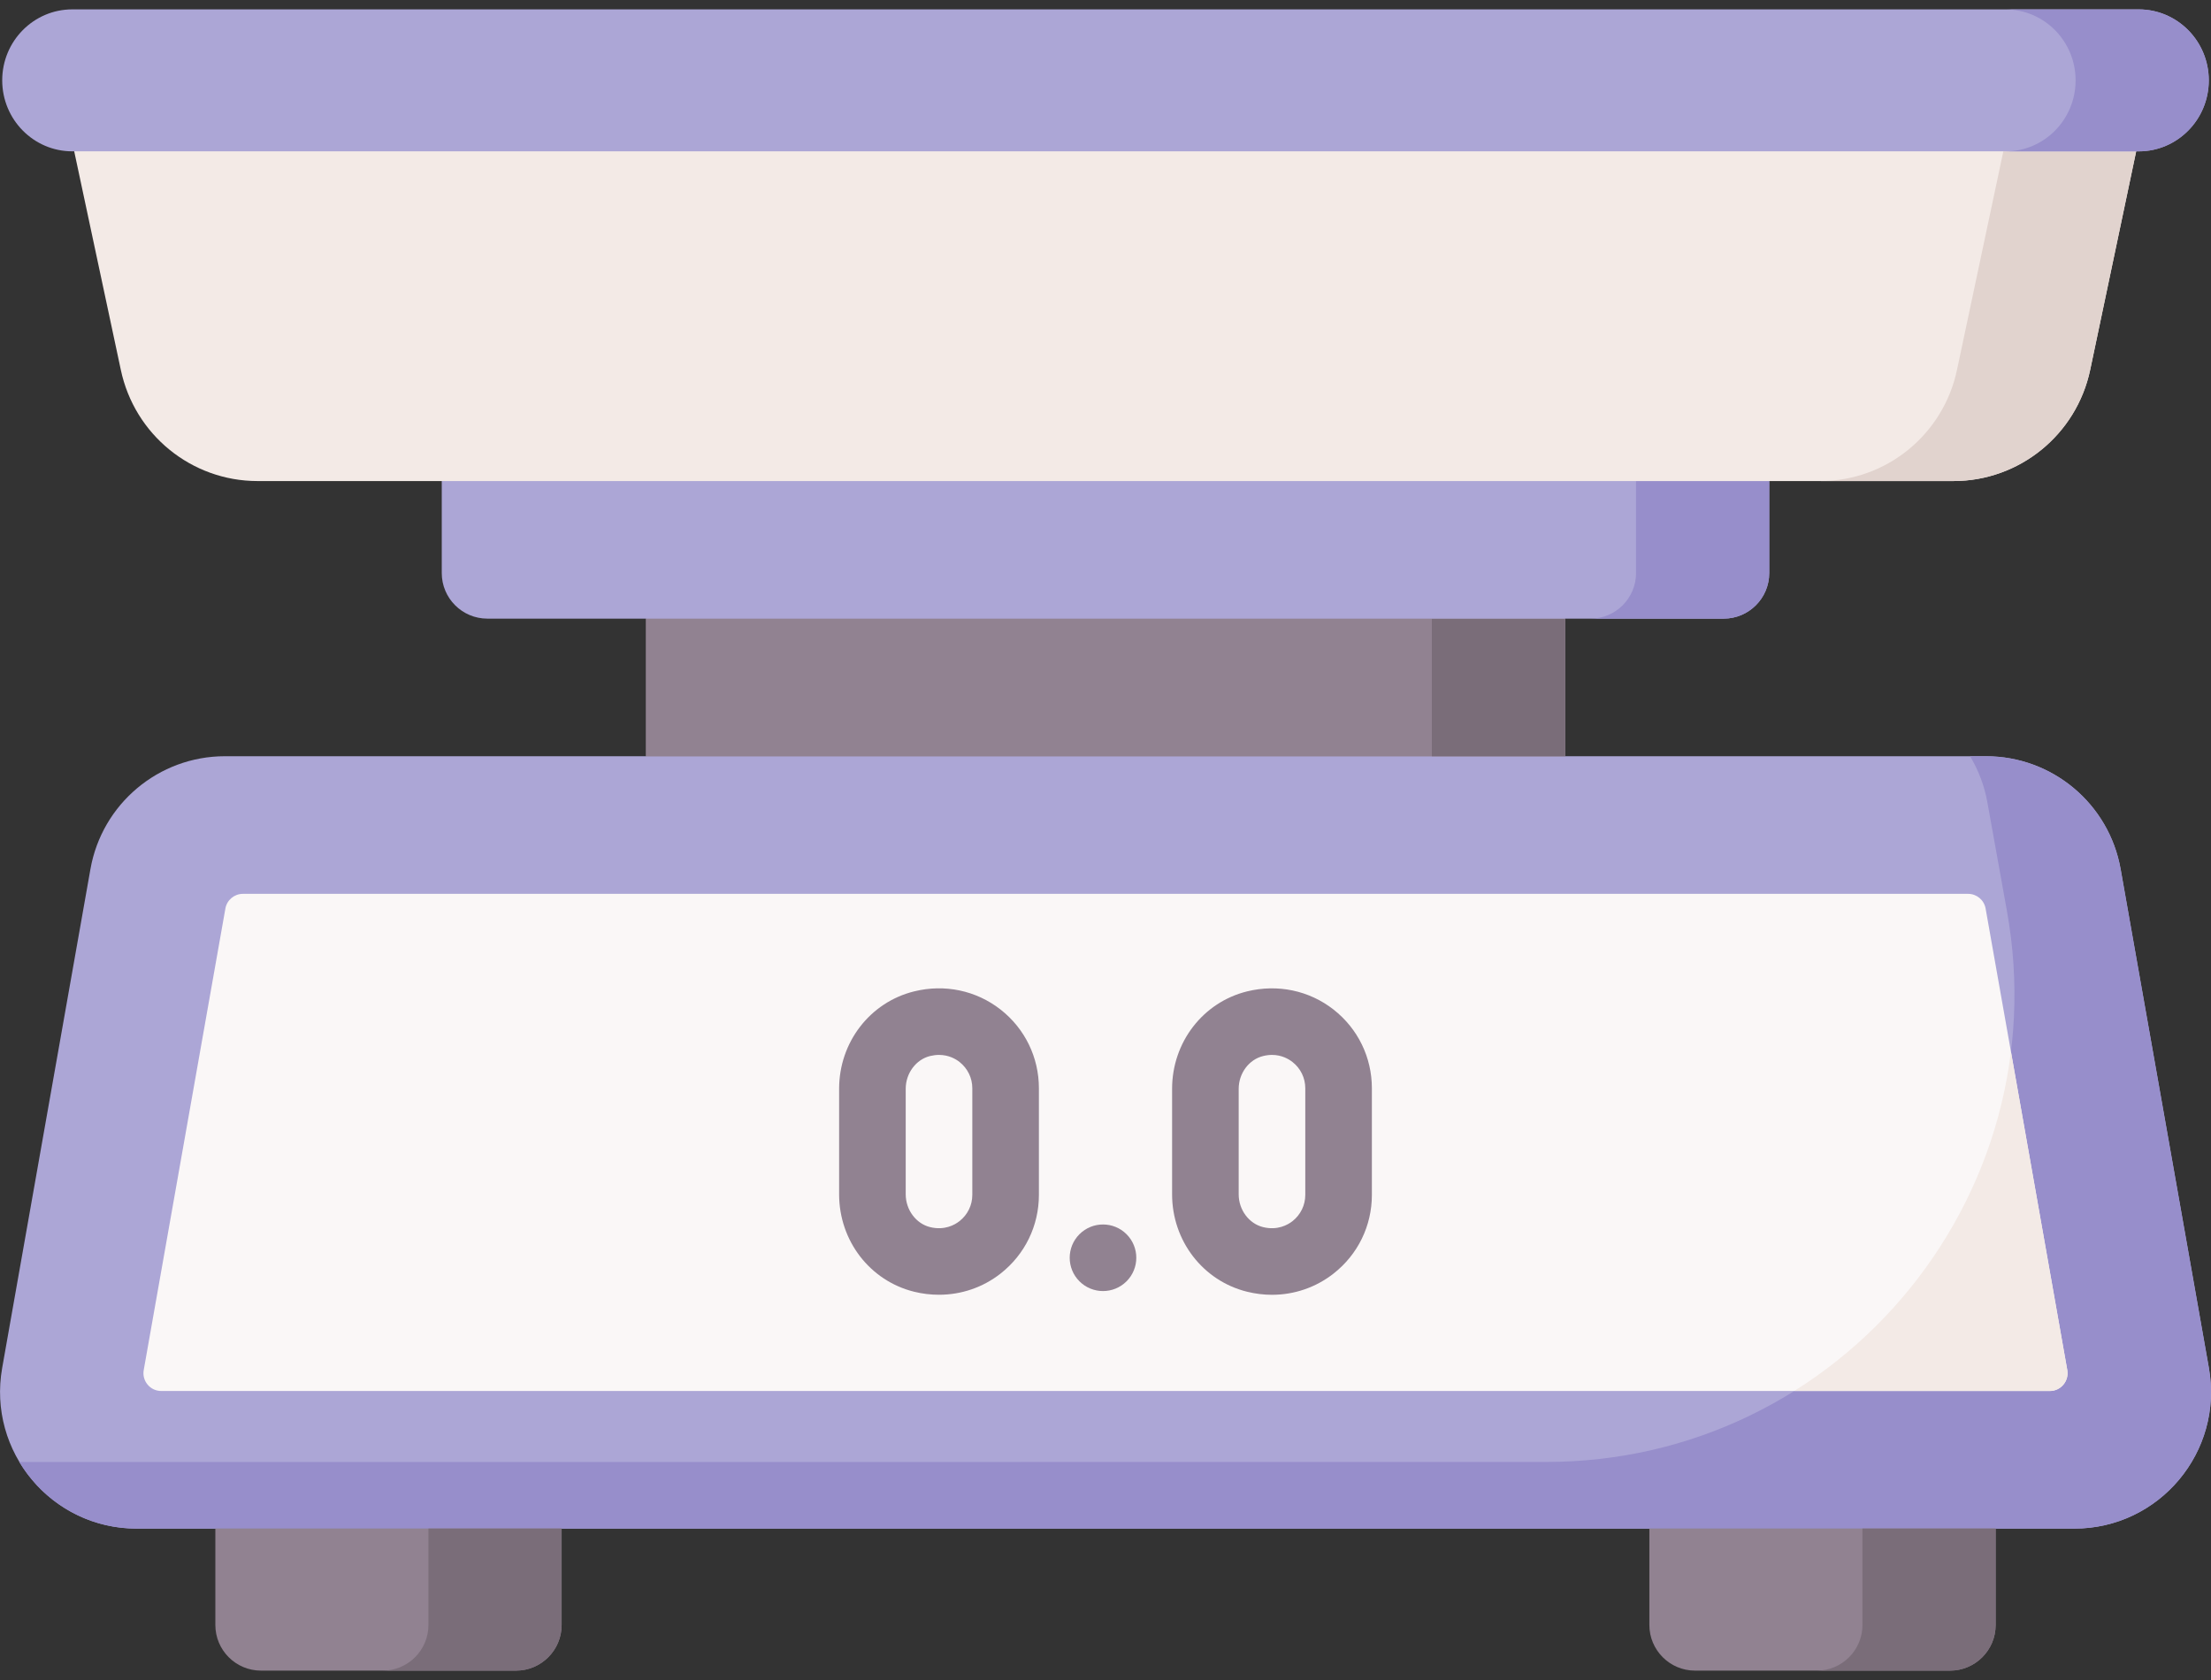 <svg width="50" height="38" viewBox="0 0 50 38" fill="none" xmlns="http://www.w3.org/2000/svg">
<rect x="0" y="0" width="50" height="38" fill="#333333" stroke="none"/>
<path d="M14.609 13.348H35.392V17.75H14.609V13.348Z" fill="#918291"/>
<path d="M46.91 34.575H3.091C1.169 34.575 -0.286 32.837 0.049 30.943L2.045 19.659C2.306 18.182 3.588 17.105 5.087 17.105H44.914C46.413 17.105 47.695 18.182 47.957 19.659L49.953 30.943C50.288 32.838 48.832 34.575 46.91 34.575Z" fill="#ACA6D6"/>
<path d="M49.952 30.944L47.956 19.66C47.695 18.183 46.412 17.107 44.914 17.107H44.553C44.742 17.422 44.877 17.774 44.944 18.154C45.091 18.971 45.238 19.787 45.385 20.604C46.554 27.098 41.563 33.068 34.965 33.068C23.456 33.069 11.947 33.069 0.438 33.07C0.973 33.964 1.95 34.576 3.091 34.576H46.909C48.831 34.576 50.287 32.839 49.952 30.944Z" fill="#978ECB"/>
<path d="M3.25 30.991L5.097 20.55C5.131 20.358 5.298 20.218 5.493 20.218L44.508 20.218C44.702 20.218 44.869 20.358 44.903 20.55L46.75 30.991C46.793 31.237 46.604 31.463 46.354 31.463H3.646C3.396 31.463 3.207 31.237 3.25 30.991Z" fill="#FAF7F7"/>
<path d="M45.476 23.788C45.081 26.984 43.236 29.795 40.575 31.463H46.354C46.604 31.463 46.793 31.237 46.75 30.991L45.476 23.788Z" fill="#F3EAE6"/>
<path d="M21.234 29.286C21.048 29.286 20.86 29.264 20.673 29.218C19.674 28.972 18.976 28.066 18.976 27.014V24.627C18.976 23.576 19.674 22.67 20.673 22.424C21.364 22.253 22.076 22.404 22.627 22.835C23.178 23.267 23.494 23.916 23.494 24.616V27.026C23.494 27.726 23.178 28.375 22.627 28.807C22.225 29.122 21.737 29.286 21.234 29.286ZM21.235 23.861C21.172 23.861 21.105 23.869 21.033 23.886C20.714 23.965 20.482 24.276 20.482 24.627V27.014C20.482 27.365 20.714 27.677 21.033 27.756C21.36 27.836 21.59 27.706 21.698 27.621C21.882 27.477 21.988 27.26 21.988 27.026V24.615C21.988 24.382 21.882 24.165 21.698 24.02C21.614 23.954 21.456 23.861 21.235 23.861Z" fill="#918291"/>
<path d="M28.764 29.287C28.578 29.287 28.39 29.264 28.203 29.218C27.204 28.972 26.506 28.066 26.506 27.015V24.628C26.506 23.576 27.204 22.67 28.203 22.424C28.894 22.254 29.606 22.404 30.157 22.835C30.708 23.267 31.024 23.916 31.024 24.616V27.027C31.024 27.727 30.708 28.375 30.157 28.807C29.755 29.122 29.267 29.287 28.764 29.287ZM28.765 23.861C28.703 23.861 28.635 23.869 28.563 23.887C28.244 23.965 28.012 24.277 28.012 24.628V27.015C28.012 27.366 28.244 27.677 28.563 27.756C28.89 27.836 29.12 27.706 29.228 27.622C29.412 27.477 29.518 27.26 29.518 27.027V24.616C29.518 24.382 29.412 24.165 29.228 24.021C29.144 23.955 28.985 23.861 28.765 23.861Z" fill="#918291"/>
<path d="M25.476 28.982C25.77 28.688 25.77 28.211 25.476 27.917C25.182 27.623 24.705 27.623 24.411 27.917C24.117 28.211 24.117 28.688 24.411 28.982C24.705 29.276 25.182 29.276 25.476 28.982Z" fill="#918291"/>
<path d="M14.609 13.993H35.392V17.106H14.609V13.993Z" fill="#918291"/>
<path d="M32.38 13.993H35.392V17.106H32.38V13.993Z" fill="#7A6D79"/>
<path d="M38.978 13.993H11.022C10.452 13.993 9.99 13.531 9.99 12.961V9.809H40.01V12.961C40.01 13.531 39.548 13.993 38.978 13.993Z" fill="#ACA6D6"/>
<path d="M36.998 10.881V12.961C36.998 13.531 36.536 13.993 35.966 13.993H38.978C39.548 13.993 40.01 13.531 40.01 12.961V10.881H36.998Z" fill="#978ECB"/>
<path d="M48.391 3.029L48.308 3.423L47.268 8.365C46.958 9.833 45.669 10.881 44.175 10.881H5.824C4.332 10.881 3.042 9.833 2.732 8.365L1.608 3.094L48.391 3.029Z" fill="#F3EAE6"/>
<path d="M48.308 3.423L47.268 8.365C46.958 9.833 45.668 10.881 44.175 10.881H41.163C42.656 10.881 43.946 9.833 44.256 8.365L45.304 3.423H48.308Z" fill="#E1D3CE"/>
<path d="M48.365 0.212H1.635C0.76 0.212 0.05 0.931 0.05 1.817C0.05 2.704 0.76 3.423 1.635 3.423H48.365C49.24 3.423 49.95 2.704 49.95 1.817C49.95 0.931 49.24 0.212 48.365 0.212Z" fill="#ACA6D6"/>
<path d="M48.365 0.213H45.353C46.228 0.213 46.938 0.932 46.938 1.818C46.938 2.705 46.228 3.424 45.353 3.424H48.365C49.24 3.424 49.95 2.705 49.95 1.818C49.95 0.932 49.24 0.213 48.365 0.213Z" fill="#978ECB"/>
<path d="M11.668 37.788H5.903C5.332 37.788 4.87 37.325 4.87 36.755V34.575H12.701V36.755C12.701 37.325 12.238 37.788 11.668 37.788Z" fill="#918291"/>
<path d="M9.689 34.575V36.755C9.689 37.325 9.226 37.788 8.656 37.788H11.668C12.238 37.788 12.701 37.325 12.701 36.755V34.575H9.689Z" fill="#7A6D79"/>
<path d="M44.097 37.788H38.332C37.762 37.788 37.299 37.325 37.299 36.755V34.575H45.13V36.755C45.13 37.325 44.668 37.788 44.097 37.788Z" fill="#918291"/>
<path d="M42.118 34.575V36.755C42.118 37.325 41.656 37.788 41.085 37.788H44.097C44.668 37.788 45.13 37.325 45.13 36.755V34.575H42.118Z" fill="#7A6D79"/>
</svg>
